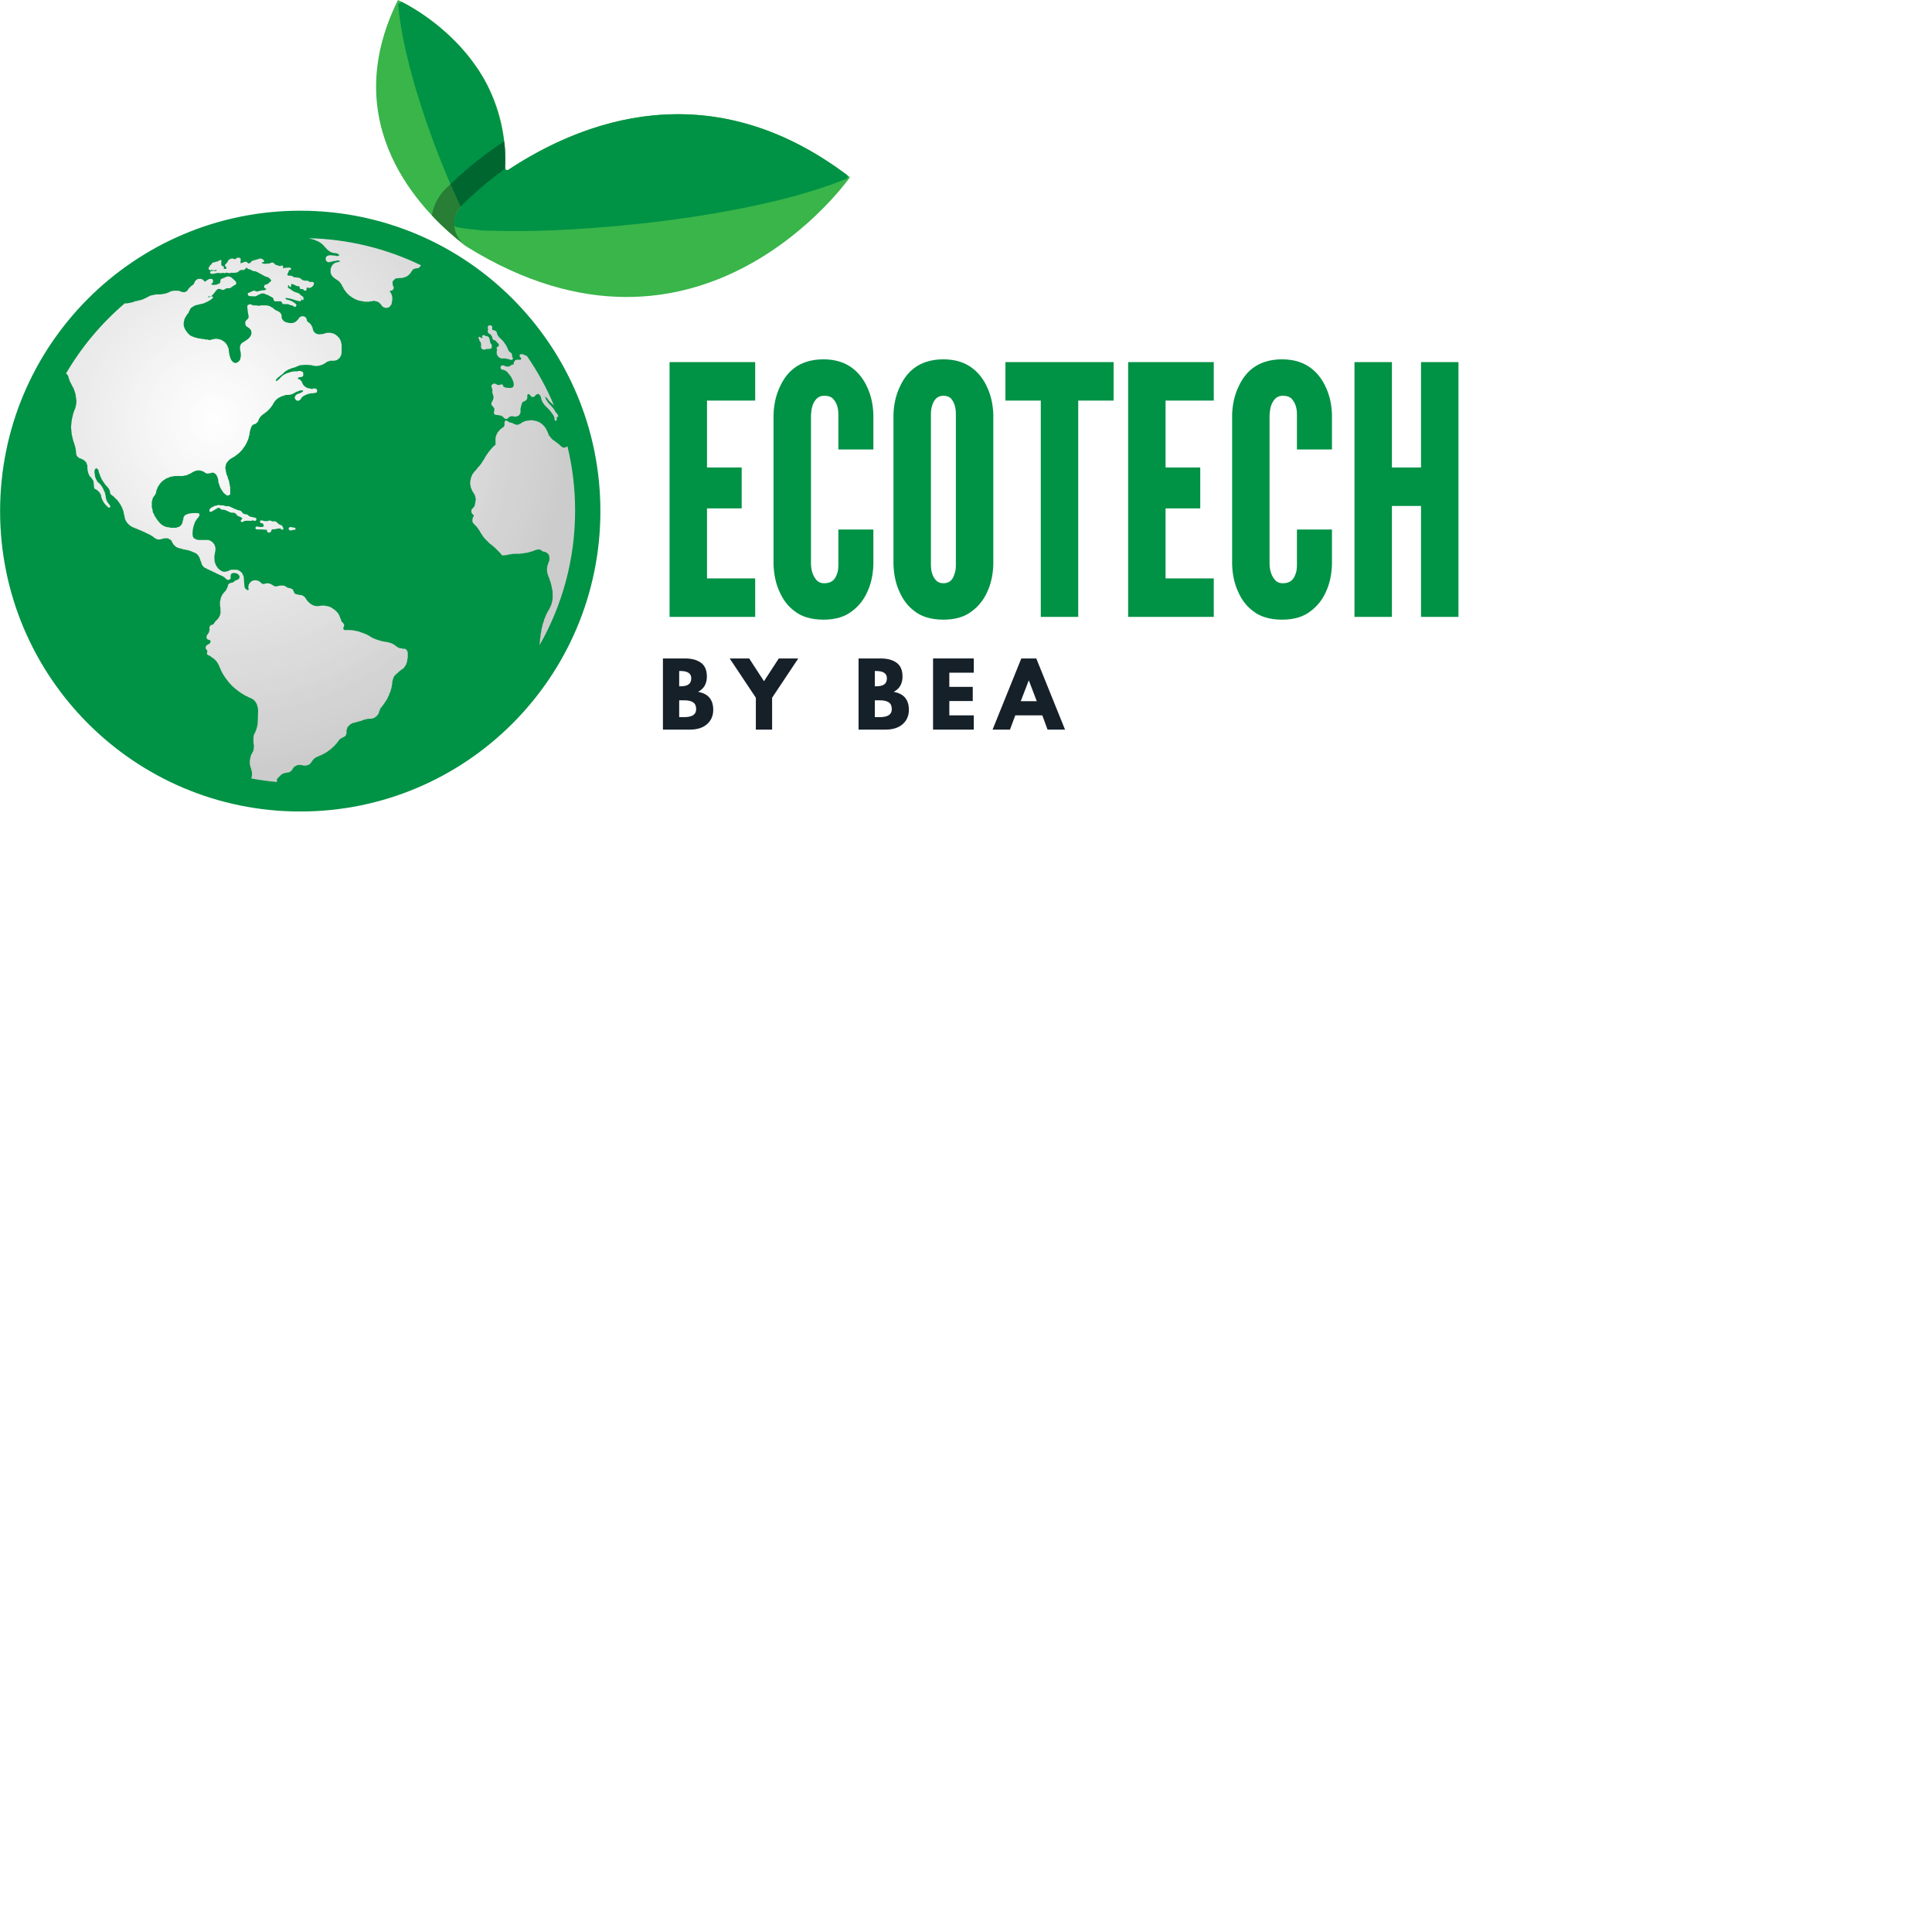 <svg xmlns="http://www.w3.org/2000/svg" xmlns:xlink="http://www.w3.org/1999/xlink" width="500" zoomAndPan="magnify" viewBox="0 0 375 375" height="500" preserveAspectRatio="xMidYMid meet" version="1.0"><defs><g/><clipPath id="0b523049d5"><path d="M 0 0 L 165 0 L 165 157.5 L 0 157.5 Z M 0 0 " clip-rule="nonzero"/></clipPath><clipPath id="9109e1d5da"><path d="M 12.812 46.234 L 111.629 46.234 L 111.629 151.793 L 12.812 151.793 Z M 12.812 46.234 " clip-rule="nonzero"/></clipPath><clipPath id="beef2113ae"><path d="M 56.484 102.277 C 56.078 102.312 55.93 102.488 56.09 102.836 L 56.172 102.91 C 56.387 103.012 56.492 102.949 56.785 102.895 L 57.129 102.836 C 57.434 102.75 57.277 102.973 57.363 102.672 L 57.363 102.594 L 57.281 102.434 C 57.211 102.434 57.117 102.438 57.051 102.426 C 56.891 102.402 56.969 102.406 56.887 102.355 L 56.566 102.352 Z M 49.758 100.699 C 49.676 100.414 49.418 100.5 48.648 100.297 C 47.969 100.117 48.363 99.844 47.613 99.82 L 47.43 99.746 L 47.297 99.742 L 47.219 99.668 C 46.914 99.469 47.016 99.344 46.758 99.18 C 46.59 99.078 46.164 99.008 45.953 98.953 L 45.875 98.879 C 45.629 98.82 45.641 98.777 45.398 98.715 L 45.312 98.641 C 44.965 98.559 44.711 98.316 44.43 98.266 C 44.223 98.227 44.027 98.266 43.824 98.238 C 43.508 98.195 43.613 98.117 43.258 98.086 C 43.016 98.066 42.992 98.098 42.777 98.09 L 42.445 98.008 L 42.316 98.008 L 42.227 98.082 C 42.031 98.137 42.035 98.121 41.828 98.164 C 41.465 98.238 41.719 98.156 41.43 98.316 C 41.184 98.453 40.961 98.516 40.793 98.719 L 40.723 98.797 C 40.547 99.172 40.625 99.602 41.273 99.191 L 41.32 99.16 L 42.074 98.719 L 42.148 98.641 C 42.695 98.523 42.43 98.484 42.809 98.773 C 43.352 99.188 42.969 98.609 44.352 99.289 C 44.648 99.438 44.656 99.504 45.16 99.516 C 45.23 99.516 45.324 99.512 45.391 99.523 C 45.543 99.543 45.48 99.547 45.555 99.59 C 46.117 99.887 45.836 99.988 46.23 100.18 C 46.398 100.262 46.488 100.242 46.691 100.352 C 46.902 100.465 46.883 100.5 47.059 100.617 C 46.93 100.812 46.32 101.309 47.117 101.328 L 47.219 101.254 C 47.516 100.984 48.246 101.094 48.859 101.094 C 48.934 101.051 48.738 101.012 49.113 101.02 C 49.441 101.027 49.184 100.988 49.285 101.094 L 49.598 101.094 L 49.676 101.02 L 49.758 100.855 Z M 53.895 101.547 C 53.691 101.355 53.758 101.324 53.477 101.25 L 53.336 101.172 L 53.086 101.172 C 53.07 101.188 52.906 101.438 52.906 101.172 C 52.305 101.117 52.73 100.902 51.922 101.121 C 51.453 101.25 51.191 101.055 50.785 101.008 L 50.703 101.008 C 50.555 101.051 50.578 101.031 50.465 101.094 C 50.484 101.957 50.941 101.227 51.102 101.793 L 51.172 101.883 L 51.18 102.039 L 51.18 102.16 C 50.93 102.387 50.23 102.277 49.914 102.195 L 49.754 102.195 C 49.621 102.297 49.465 102.484 49.66 102.676 C 49.789 102.805 50.156 102.758 50.387 102.754 L 51.809 102.832 L 51.809 103.066 C 51.879 103.324 52.094 103.465 52.395 103.344 C 52.68 103.227 52.645 103.004 52.766 102.754 C 53.898 102.754 53.305 102.594 54.195 102.594 L 54.27 102.52 C 54.336 102.551 54.332 102.543 54.422 102.602 C 54.469 102.633 54.602 102.734 54.613 102.742 C 54.863 102.887 54.82 102.902 54.988 102.672 L 54.988 102.438 C 54.867 102.266 54.844 102.23 54.746 102.035 L 54.664 101.961 C 54.508 101.883 54.582 101.906 54.348 101.875 L 54.277 101.805 C 54.031 101.68 54.098 101.742 53.895 101.547 Z M 103.379 81.566 L 102.746 81.566 C 102.668 81.617 102.727 81.598 102.586 81.637 C 102.559 81.645 102.484 81.641 102.434 81.645 C 102.121 81.652 101.746 81.785 101.508 81.906 C 101.18 82.07 101.059 82.27 100.699 82.355 L 100.613 82.438 C 100.355 82.434 100.254 82.457 100.023 82.387 C 99.695 82.289 99.887 82.281 99.582 82.195 L 99.504 82.117 C 99.152 82.035 99.008 82.031 98.711 81.887 L 98.633 81.801 L 98.547 81.723 C 98.203 81.555 98.012 81.602 97.922 81.961 L 97.922 82.199 L 97.918 82.594 L 97.84 82.672 C 97.773 82.914 97.773 82.852 97.59 82.977 C 97.422 83.094 97.43 83.059 97.266 83.207 C 97.059 83.391 96.875 83.559 96.727 83.777 L 96.652 83.855 C 96.445 84.164 96.172 84.691 96.18 85.203 L 96.18 85.992 L 96.176 86.387 C 95.918 86.457 95.902 86.535 95.719 86.723 C 95.551 86.895 95.434 86.988 95.305 87.18 L 95.227 87.258 L 94.984 87.574 L 94.91 87.648 C 94.793 87.828 94.641 88.016 94.512 88.207 L 94.434 88.309 C 94.246 88.602 94.105 88.867 93.914 89.188 C 93.703 89.539 93.523 89.793 93.328 90.102 L 93.246 90.184 C 93.027 90.508 92.648 90.84 92.457 91.129 C 92.457 91.254 92.488 91.23 92.375 91.23 C 92.27 91.359 92.195 91.414 92.082 91.547 C 91.973 91.672 91.902 91.797 91.816 91.922 L 91.738 92 C 91.652 92.16 91.629 92.188 91.582 92.395 L 91.5 92.477 C 91.426 92.805 91.293 93.227 91.266 93.59 C 91.227 94.09 91.387 94.352 91.422 94.77 L 91.5 94.844 C 91.582 95.184 91.805 95.543 91.977 95.789 L 92.059 95.875 L 92.059 95.949 L 92.137 96.031 C 92.207 96.336 92.289 96.387 92.293 96.758 C 92.371 96.867 92.461 96.996 92.293 97.129 C 92.293 97.57 92.168 97.785 92.137 98.168 L 92.059 98.246 L 92.059 98.324 L 91.977 98.41 C 91.773 98.703 91.535 98.727 91.5 99.113 L 91.5 99.352 C 91.535 99.746 91.773 99.762 91.977 100.066 C 91.898 100.355 91.898 100.168 91.816 100.461 L 91.738 100.543 C 91.676 101.277 91.605 101.328 92.113 101.824 C 92.445 102.145 92.711 102.426 92.93 102.832 L 93.012 102.91 C 93.184 103.258 93.293 103.418 93.516 103.75 C 93.625 103.914 93.695 104.035 93.797 104.176 C 93.922 104.344 94.004 104.402 94.117 104.566 L 94.203 104.648 L 94.273 104.723 L 94.355 104.809 L 94.43 104.887 L 94.516 104.961 L 94.598 105.039 L 94.672 105.129 L 94.746 105.203 L 94.836 105.277 L 94.91 105.363 L 94.988 105.441 C 95.234 105.605 95.535 105.883 95.781 106.07 C 96.07 106.293 96.285 106.535 96.551 106.805 C 96.688 106.941 96.777 107.02 96.91 107.156 C 97.676 107.953 97.129 107.84 98.391 107.734 L 98.551 107.656 C 98.969 107.656 99.289 107.527 99.664 107.5 C 100.07 107.469 100.59 107.496 101.008 107.496 C 101.082 107.449 101.035 107.461 101.172 107.426 C 101.195 107.418 101.281 107.422 101.324 107.422 L 101.625 107.418 C 101.75 107.34 101.523 107.418 101.801 107.34 C 101.828 107.336 101.914 107.336 101.961 107.336 C 102.336 107.332 102.477 107.211 102.809 107.18 C 102.809 107.066 102.785 107.098 102.91 107.098 C 103.195 107.078 103.285 107.004 103.539 106.941 L 103.621 106.863 C 104.207 106.73 104.469 106.508 105.047 106.785 L 105.207 106.941 C 105.418 107.055 105.438 107.094 105.762 107.098 C 105.883 107.098 105.859 107.066 105.859 107.18 C 106.172 107.262 106.355 107.426 106.508 107.699 C 106.695 108.039 106.633 108.363 106.633 108.84 L 106.555 108.926 C 106.484 109.211 106.422 109.141 106.398 109.473 L 106.316 109.555 L 106.312 109.707 L 106.234 109.797 C 106.234 110.188 106.168 110.223 106.16 110.504 C 106.152 110.82 106.234 110.879 106.234 111.293 L 106.312 111.371 L 106.316 111.535 L 106.398 111.688 L 106.477 111.992 L 106.555 112.082 L 106.793 112.867 L 106.871 112.949 L 106.871 113.156 L 106.945 113.266 C 106.984 113.648 107.109 113.766 107.109 114.211 L 107.184 114.297 L 107.188 114.582 C 107.238 114.68 107.203 114.496 107.258 114.77 C 107.27 114.82 107.266 114.949 107.266 115.008 L 107.27 116.191 C 107.266 116.309 107.27 116.297 107.246 116.406 L 107.219 116.461 C 107.215 116.449 107.199 116.488 107.188 116.504 L 107.199 116.746 L 107.109 116.883 C 107.086 117.191 107.012 117.27 106.945 117.535 L 106.871 117.617 C 106.809 117.887 106.672 118.105 106.555 118.328 C 106.555 118.445 106.586 118.418 106.477 118.418 C 106.273 118.762 105.859 119.574 105.758 119.988 L 105.684 120.062 C 105.621 120.32 105.547 120.41 105.527 120.699 C 105.527 120.816 105.559 120.793 105.445 120.793 C 105.367 121.094 105.238 121.484 105.203 121.805 L 105.129 121.965 C 105.113 122.543 104.891 122.992 104.891 123.703 C 104.891 124.035 104.867 123.883 104.812 123.957 C 104.812 124.496 104.738 124.738 104.73 125.23 C 109.121 117.523 111.629 108.613 111.629 99.113 C 111.629 94.812 111.117 90.633 110.145 86.629 C 110.129 86.641 110.105 86.652 110.082 86.672 C 110.066 86.684 109.719 86.836 109.695 86.844 C 109.363 86.98 109.332 86.875 109.008 86.703 L 108.926 86.625 C 108.703 86.473 108.602 86.309 108.387 86.137 C 108.172 85.965 107.961 85.824 107.742 85.672 L 107.664 85.598 C 107.191 85.352 106.934 84.992 106.633 84.578 C 106.516 84.578 106.547 84.605 106.547 84.488 C 106.41 84.203 106.301 83.832 106.156 83.543 L 106.078 83.461 C 105.969 83.047 105.492 82.562 105.188 82.297 C 104.848 82.012 104.242 81.703 103.703 81.637 C 103.594 81.637 103.586 81.637 103.484 81.617 C 103.469 81.617 103.438 81.617 103.43 81.594 C 103.418 81.574 103.395 81.574 103.379 81.566 Z M 99.742 70.734 C 99.332 70.742 99.316 70.82 99.055 70.996 C 98.742 71.207 98.621 71.125 98.156 71.133 L 98.074 71.051 C 97.789 70.984 97.535 70.766 97.266 71.035 C 97 71.301 97.223 71.551 97.363 71.762 L 97.758 71.766 L 97.836 71.84 C 98.172 71.918 98.438 72.164 98.621 72.402 C 98.816 72.656 99.035 72.902 99.203 73.168 C 99.457 73.57 100.035 74.75 99.512 75.16 L 99.422 75.238 C 98.75 75.398 98.734 75.227 98.156 75.25 L 98.012 75.16 C 97.777 75.109 97.891 75.184 97.758 75.02 C 97.648 75.02 97.68 75.047 97.68 74.922 C 97.594 74.594 97.547 74.609 97.145 74.609 C 97.145 74.723 97.172 74.688 97.047 74.688 C 96.824 74.793 96.82 74.746 96.574 74.688 C 96.438 74.688 96.465 74.727 96.465 74.609 L 96.336 74.609 L 96.254 74.527 C 95.805 74.312 95.66 74.582 95.383 74.766 C 95.383 75.406 95.535 75.262 95.578 75.652 C 95.621 76.051 95.441 75.973 95.668 76.539 C 96.031 77.449 95.492 77.852 95.383 78.246 L 95.383 78.559 L 95.777 79.039 L 95.855 79.113 L 95.859 79.18 C 95.973 79.18 95.941 79.152 95.941 79.273 L 95.941 79.746 C 95.941 79.891 95.984 79.867 95.859 79.867 C 95.859 80.301 95.902 80.465 96.262 80.531 C 96.418 80.559 96.586 80.551 96.766 80.582 C 97 80.621 97.098 80.652 97.285 80.691 C 97.422 80.691 97.398 80.652 97.398 80.773 C 97.773 80.898 97.875 81.426 98.359 81.301 C 98.781 81.191 98.648 80.805 99.504 80.766 L 99.645 80.855 L 100.297 80.855 L 100.375 80.773 C 100.781 80.68 100.762 80.613 100.93 80.301 L 101.008 80.219 C 101.043 79.785 101.039 79.902 101.023 79.504 C 101.016 79.211 101.141 79.035 101.164 78.719 L 101.246 78.559 C 101.266 77.742 102.051 78.07 102.305 77.402 C 102.453 77.012 102.188 76.609 102.531 76.516 C 102.832 76.434 102.883 76.801 103.148 76.98 L 103.242 77.059 C 104.16 77.059 103.637 76.652 104.355 76.504 C 104.387 76.453 104.504 76.266 104.504 76.504 C 104.961 76.637 105.02 77.227 105.129 77.691 L 105.207 77.77 C 105.254 77.977 105.277 78.004 105.367 78.164 L 105.445 78.246 C 105.664 78.66 106.004 78.922 106.336 79.25 C 106.715 79.629 106.895 79.867 107.188 80.297 L 107.27 80.379 C 107.328 80.492 107.355 80.562 107.426 80.672 C 107.539 80.672 107.504 80.648 107.504 80.773 C 107.547 80.953 107.574 81.004 107.621 81.211 C 107.707 81.605 107.547 81.57 107.82 81.648 L 107.898 81.648 C 108.16 81.594 108.008 81.746 108.062 81.488 C 108.062 81.137 108.02 81.129 108.137 80.918 C 108.297 80.895 108.277 80.898 108.391 80.871 C 108.328 80.699 108.266 80.527 108.199 80.359 L 107.98 80.145 L 107.82 79.984 C 107.75 79.707 107.496 79.418 107.348 79.188 L 107.266 79.117 L 107.191 79.035 C 106.844 78.527 106.508 78.441 106.156 77.77 L 106.078 77.691 C 105.992 77.531 105.941 77.48 105.918 77.254 C 105.801 77.254 105.84 77.277 105.84 77.137 L 105.84 77.059 C 105.922 76.93 105.84 76.93 105.926 77.059 C 106.168 77.227 106.383 77.555 106.586 77.816 C 106.789 78.074 107.164 78.352 107.535 78.691 C 106.102 75.277 104.32 72.043 102.234 69.039 C 102.188 69.102 102.109 69.184 102.109 68.992 C 101.715 68.961 102.008 68.934 101.641 68.836 L 101.562 68.758 L 100.93 68.758 C 100.805 69.289 100.777 69.086 101.086 69.441 L 101.16 69.547 L 101.16 69.707 L 101.086 69.797 C 100.777 69.918 100.445 69.699 100.09 69.895 C 99.816 70.051 99.613 70.461 99.742 70.734 Z M 95.465 67.492 C 95.465 66.43 95.336 67.02 95.172 66.52 C 94.996 66 95.184 65.227 94.195 65.199 L 94.113 65.125 L 94.039 65.043 C 93.461 65.055 93.5 65.27 93.719 65.598 C 93.055 65.598 93.465 65.48 93.008 65.359 C 92.887 65.539 92.91 65.441 92.848 65.668 L 92.926 65.758 L 93.008 65.832 C 93.047 66.328 93.191 66.152 93.328 66.539 C 93.469 66.934 93.312 67.105 93.359 67.387 C 93.406 67.664 93.656 67.848 93.895 67.871 C 94.273 67.906 94 67.719 94.828 67.73 L 94.988 67.73 C 95.355 67.695 95.207 67.664 95.465 67.492 Z M 96.414 67.414 L 96.414 67.758 C 96.496 67.852 96.457 67.621 96.477 67.898 C 96.5 68.219 96.516 67.957 96.414 68.066 L 96.414 68.75 L 96.488 68.836 C 96.559 69.066 96.531 68.973 96.652 69.16 L 96.723 69.238 L 96.809 69.309 L 96.891 69.391 C 97.277 69.598 97.371 69.605 97.781 69.57 C 98.27 69.527 98.258 69.695 98.789 69.711 L 98.883 69.785 L 98.949 69.789 L 99.027 69.863 C 99.48 69.863 99.66 69.734 99.504 69.387 L 99.43 69.312 C 99.402 68.266 99.059 68.586 98.742 68.094 C 98.633 67.93 98.551 67.648 98.445 67.438 C 98.309 67.16 98.227 67.008 98.078 66.777 L 98 66.703 C 97.496 65.809 96.723 65.543 96.508 64.867 C 96.383 64.465 96.438 64.297 96.02 64.164 L 95.945 64.094 C 95.086 64.074 95.879 63.582 95.383 63.219 L 95.285 63.145 C 94.996 63.145 94.965 63.176 94.75 63.223 C 94.695 63.457 94.672 63.469 94.672 63.781 L 94.746 63.855 L 94.754 64.016 L 94.672 64.152 L 94.672 64.465 L 94.746 64.566 C 95.02 64.957 95.02 64.656 95.305 65.027 L 95.375 65.121 C 95.715 65.582 95.41 65.723 95.797 65.973 C 96.066 66.145 96.059 65.988 96.281 66.203 C 96.402 66.324 96.336 66.379 96.574 66.551 L 96.645 66.625 C 96.891 66.754 96.809 66.805 96.809 67.176 C 96.652 67.281 96.59 67.32 96.414 67.414 Z M 64.492 53.578 C 64.727 53.938 65.227 54.203 65.598 54.445 L 65.68 54.527 C 65.988 54.738 66.02 54.863 66.23 55.145 L 66.309 55.238 C 66.391 55.531 66.391 55.34 66.469 55.633 L 66.551 55.715 L 66.547 55.766 C 66.664 55.766 66.629 55.738 66.629 55.871 L 66.785 56.188 L 66.863 56.266 C 67.215 56.789 67.613 57.238 68.148 57.598 C 68.57 57.883 69.398 58.387 70.035 58.398 L 70.203 58.48 L 70.508 58.465 L 70.645 58.559 L 71.699 58.559 L 71.855 58.484 L 72.191 58.48 C 72.324 58.371 72.77 58.344 72.879 58.48 L 73.125 58.48 L 73.203 58.559 C 73.547 58.641 73.633 58.773 73.859 59.012 C 74.059 59.223 74.152 59.441 74.387 59.59 C 74.805 59.852 75.523 59.895 75.895 59.191 L 75.977 59.113 C 76.219 58.07 76.266 57.445 75.738 56.66 L 75.656 56.582 L 75.664 56.504 L 75.738 56.43 C 76.094 56.414 76.137 56.395 76.297 56.188 L 76.371 56.098 C 76.457 55.746 76.461 55.922 76.371 55.574 C 76.258 55.574 76.293 55.598 76.293 55.477 C 76.168 55.215 76.215 54.977 76.211 54.605 L 76.293 54.52 L 76.609 54.211 L 76.688 54.133 L 76.734 54.133 C 76.734 54.012 76.707 54.051 76.848 54.051 C 77.152 54.027 77.227 53.98 77.641 53.973 C 78.051 53.969 78.086 53.902 78.414 53.895 C 78.414 53.781 78.391 53.816 78.512 53.816 C 79.219 53.652 79.707 53.047 80.016 52.473 L 80.094 52.395 C 80.242 52.262 80.281 52.184 80.535 52.156 C 80.602 52.121 80.543 52.129 80.727 52.086 C 80.754 52.078 80.844 52.082 80.887 52.082 C 81.453 52.059 81.523 51.699 81.727 51.496 C 75.109 48.293 67.723 46.422 59.922 46.234 L 60.117 46.305 L 60.289 46.305 L 60.371 46.383 C 60.656 46.41 60.746 46.48 61.004 46.543 C 61.141 46.543 61.117 46.504 61.117 46.621 L 61.242 46.621 L 61.32 46.699 C 61.668 46.781 62.098 47.047 62.363 47.242 C 63.203 47.863 63.668 49.18 65.281 49.141 L 65.414 49.23 C 65.59 49.258 65.562 49.242 65.676 49.312 L 65.766 49.387 L 65.848 49.621 L 65.664 49.625 C 65.5 49.738 65.391 49.77 65.219 49.625 C 64.598 49.625 64.016 49.406 63.48 49.703 L 63.379 49.781 C 63.27 49.949 63.184 50 63.219 50.324 C 63.242 50.527 63.332 50.691 63.484 50.789 C 63.898 51.059 64.18 50.742 64.656 50.734 L 64.805 50.645 L 65.16 50.652 C 65.281 50.539 65.309 50.566 65.516 50.566 C 65.742 50.562 65.816 50.535 65.91 50.652 L 65.992 50.734 L 65.914 50.809 L 65.727 50.812 L 65.52 50.902 C 64.996 50.914 64.438 51.387 64.328 51.84 L 64.25 51.918 L 64.25 51.996 C 64.25 52.129 64.289 52.102 64.172 52.102 L 64.172 53.027 L 64.25 53.105 C 64.301 53.309 64.32 53.336 64.41 53.492 Z M 58.41 57.93 C 58.293 57.898 58.215 57.941 58.309 57.848 C 58.406 57.754 58.602 57.984 58.41 57.93 Z M 52.676 54.449 L 52.371 54.766 L 52.289 54.84 C 52.07 54.992 52.09 55.082 51.836 55.16 L 51.656 55.234 C 51.289 55.273 51.266 55.414 51.258 55.793 C 51.387 55.926 51.43 55.977 51.656 56.031 C 51.598 56.277 51.664 56.148 51.473 56.266 L 51.258 56.352 L 50.844 56.344 L 50.703 56.426 C 50.207 56.426 50.355 56.5 49.988 56.582 L 49.914 56.582 C 49.551 56.555 49.633 56.449 49.352 56.434 C 49.074 56.418 49.078 56.52 48.801 56.582 L 48.723 56.656 C 48.426 56.734 48.391 56.832 48.09 56.898 C 48.09 57.648 48.453 57.426 49.145 57.512 C 49.82 57.602 49.965 57.25 50.391 57.137 L 50.465 57.062 L 50.605 57.059 L 50.703 56.984 C 51.141 56.93 50.875 56.961 51.34 56.984 L 51.414 57.059 C 52.047 57.352 51.496 56.98 52.77 57.688 C 53.254 57.953 52.93 58.023 53.238 58.41 L 53.328 58.48 L 54.508 58.484 L 54.582 58.559 L 54.664 58.633 L 54.734 58.719 C 54.824 58.988 54.789 58.961 55.062 59.035 L 55.457 59.035 L 55.934 59.031 L 56.074 59.113 C 56.473 59.207 56.16 59.262 56.727 59.273 L 56.816 59.352 L 56.965 59.434 L 57.047 59.508 C 57.223 59.594 57.387 59.629 57.488 59.391 C 57.621 59.082 57.414 58.988 57.273 58.883 C 56.926 58.621 56.738 58.449 56.25 58.316 L 56.164 58.246 C 55.938 58.238 55.867 58.23 55.703 58.156 C 55.5 58.074 55.438 58.012 55.379 57.848 L 55.773 57.855 L 56.066 57.926 L 56.328 57.93 L 56.406 58.004 C 56.742 58.035 56.785 58.133 57.121 58.168 L 57.195 58.246 C 57.367 58.281 57.52 58.305 57.719 58.359 C 57.988 58.426 58 58.473 58.309 58.48 C 58.48 58.227 58.441 58.426 58.469 58.086 C 58.723 58.254 58.523 58.215 58.863 58.246 C 58.988 57.707 58.898 57.598 58.469 57.375 L 58.383 57.297 L 58.312 57.211 L 58.234 57.137 C 58.023 57 58.074 56.957 57.801 56.852 C 57.594 56.777 57.461 56.773 57.254 56.688 C 56.824 56.508 56.656 56.336 56.328 56.102 L 56.254 56.031 C 55.992 55.961 56.094 56 55.934 55.824 L 55.859 55.715 C 55.922 55.414 55.895 55.449 56.09 55.34 L 56.164 55.633 C 56.258 55.734 56.035 55.719 56.328 55.699 C 56.5 55.688 56.398 55.703 56.492 55.633 C 56.492 55.562 56.484 55.469 56.496 55.398 C 56.547 55.059 56.492 55.355 56.566 55.207 L 56.566 55.082 C 56.809 55.137 56.801 55.18 57.043 55.246 L 57.188 55.32 C 57.551 55.492 57.531 55.547 58.07 55.559 L 58.145 55.633 L 58.148 55.715 L 58.148 55.793 C 58.258 56.176 58.336 56.098 58.785 56.117 L 58.867 56.188 C 59.039 56.375 59.059 56.418 59.418 56.426 C 59.539 56.172 59.445 56.094 59.562 55.871 C 59.566 55.871 59.742 55.605 59.742 55.871 L 59.895 55.879 L 60.133 55.879 C 60.762 55.805 61.352 54.707 60.555 54.727 C 59.754 54.746 60.199 54.617 59.688 54.496 C 59.105 54.352 59.887 54.668 58.707 54.363 L 58.629 54.285 L 58.547 54.215 C 58.43 54.215 58.457 54.246 58.457 54.133 L 58.309 54.047 L 58.234 53.973 C 57.941 53.91 57.387 53.82 57.043 53.805 L 56.957 53.738 C 56.402 53.43 56.805 53.578 56.086 53.5 C 55.527 53.441 55.844 53.23 55.938 52.867 L 56.012 52.789 C 56.051 52.309 56.227 52.477 56.492 52.312 L 56.492 52.156 L 56.488 52.074 L 56.387 51.996 L 56.25 51.992 L 56.176 51.918 L 55.199 51.996 L 55.062 52.074 L 54.891 52.031 C 55.062 51.723 54.945 51.473 54.555 51.566 C 54.109 51.668 54.914 51.789 53.758 51.48 C 53.184 51.328 53.414 51.211 53.094 51.031 C 52.727 50.832 52.582 51.098 52.215 51.129 C 52.203 51.145 52.031 51.395 52.031 51.129 L 51.844 51.129 C 51.824 51.141 51.805 51.156 51.793 51.164 L 51.73 51.188 C 51.676 51.211 51.645 51.203 51.574 51.203 L 51.258 51.203 L 51.098 51.129 L 50.863 51.129 L 50.863 50.891 C 51.117 50.887 51.32 50.902 51.25 50.602 C 51.199 50.387 50.992 50.371 50.785 50.254 L 50.711 50.18 C 50.379 50.18 50.402 50.199 50.16 50.258 L 50.07 50.336 C 49.586 50.352 49.762 50.484 49.285 50.496 L 49.199 50.57 C 48.594 50.633 48.844 51.125 48.168 51.121 L 48.098 51.047 C 47.695 50.539 47.328 50.961 46.871 51.047 C 46.832 51.117 46.727 51.273 46.727 51.047 C 46.539 50.668 47.016 50.188 46.426 50.016 L 46.109 50.016 C 45.832 50.098 45.934 50.082 45.754 50.258 C 45.691 50.293 45.707 50.297 45.586 50.309 C 45.484 50.312 45.496 50.355 45.496 50.258 L 45.316 50.258 L 45.238 50.18 C 44.926 50.18 44.918 50.203 44.684 50.258 L 44.605 50.336 C 44.152 50.586 44.375 50.473 44.129 50.887 C 43.984 51.125 43.812 51.207 43.652 51.445 C 43.711 51.652 43.648 51.508 43.734 51.684 L 43.809 51.766 L 43.887 51.84 C 43.98 51.957 43.969 51.66 43.969 52.078 C 43.922 52.102 43.711 52.281 43.496 52.164 C 43.48 52.152 43.227 51.98 43.496 51.98 C 43.465 51.84 43.473 51.859 43.414 51.758 L 43.32 51.684 C 42.422 51.598 43.566 49.98 42.441 50.621 C 42.383 50.656 42.371 50.77 41.828 50.812 L 41.754 50.887 C 41.348 50.988 41.219 50.867 41.113 51.207 L 41.039 51.289 C 40.801 51.609 40.844 51.273 40.715 51.684 L 40.645 51.754 C 40.504 51.977 40.426 52.023 40.562 52.312 L 40.637 52.395 C 40.75 52.453 40.727 52.445 40.887 52.473 L 40.961 52.398 L 41.277 52.398 L 41.383 52.473 L 41.758 52.473 L 41.832 52.398 L 42.07 52.391 L 42.004 52.551 L 41.832 52.621 L 41.754 52.625 L 41.457 52.551 C 40.398 52.551 40.785 53.199 41.176 53.168 L 42.465 52.949 L 42.566 53.023 L 43.07 53.023 L 43.18 52.949 L 43.336 52.949 L 43.438 53.023 L 43.688 53.023 L 43.812 52.934 L 44.285 52.949 L 44.371 53.023 L 44.688 53.023 L 44.762 52.953 C 45.164 52.941 45.688 52.973 45.969 52.883 C 46.449 52.73 46.324 52.52 46.805 52.395 L 47.367 52.395 L 47.457 52.316 L 47.918 51.902 C 48.023 52.262 48.23 52.203 48.566 52.312 C 48.969 52.445 48.879 52.613 49.359 52.633 C 49.645 52.641 49.512 52.609 49.66 52.711 C 49.906 52.727 50.184 52.988 50.785 53.262 C 50.969 53.348 51.027 53.406 51.18 53.496 C 51.934 53.934 51.945 53.539 52.605 54.348 Z M 48.406 84.512 C 48.422 83.82 48.645 83.141 48.879 82.672 L 48.961 82.598 L 49.121 82.434 C 49.281 82.359 49.402 82.32 49.598 82.277 L 49.676 82.199 C 50.215 81.824 50.047 81.672 50.371 81.152 C 50.633 80.73 50.867 80.559 51.262 80.301 L 51.34 80.223 C 51.902 79.836 52.383 79.363 52.766 78.797 L 52.844 78.715 C 53.137 78.184 53.375 77.707 53.875 77.375 L 53.953 77.297 C 54.234 77.148 54.691 76.852 55.059 76.82 L 55.141 76.742 L 55.32 76.742 L 55.457 76.652 C 56.059 76.684 56.496 76.613 56.883 76.426 L 56.965 76.348 C 57.32 76.254 57.453 75.988 57.91 75.953 L 57.992 75.871 L 58.066 75.871 L 58.152 75.793 C 58.629 75.754 58.387 75.754 58.863 75.793 C 58.781 76.102 58.559 76.188 58.25 76.266 C 58.25 76.379 58.273 76.344 58.152 76.344 C 57.668 76.461 57.215 76.699 57.199 77.293 L 57.281 77.375 C 57.406 77.859 58.023 77.914 58.312 77.539 C 58.43 77.387 58.496 77.223 58.645 77.074 C 58.84 76.875 58.945 76.867 59.184 76.742 L 59.262 76.668 C 59.547 76.594 59.488 76.531 59.809 76.504 C 59.809 76.395 59.781 76.422 59.895 76.422 L 60.117 76.426 L 60.289 76.348 C 60.848 76.348 61.043 76.293 61.477 76.191 C 61.531 75.957 61.559 75.949 61.559 75.637 L 61.32 75.477 L 61.242 75.398 L 60.867 75.398 C 60.668 75.508 60.547 75.508 60.305 75.457 L 60.184 75.398 C 59.602 75.398 59.062 75.02 58.828 74.645 C 58.668 74.387 58.656 74.191 58.484 73.961 C 58.273 73.68 58.129 73.656 57.832 73.5 L 57.758 73.422 L 58.004 73.266 C 58.082 73.215 58.012 73.227 58.16 73.195 C 58.219 73.18 58.324 73.188 58.391 73.188 C 58.754 73.152 58.605 73.121 58.863 72.949 C 58.863 72.809 58.879 72.531 58.852 72.41 C 58.789 72.141 58.766 72.195 58.547 72.078 C 58.203 72.074 58.391 72.07 58.312 72 L 57.941 72 C 57.887 72.027 57.883 72.051 57.754 72.074 C 57.727 72.078 57.633 72.082 57.602 72.082 C 57.52 72.09 57.371 72.078 57.281 72.078 C 56.754 72.078 56.668 72.199 56.262 72.234 L 56.172 72.316 C 55.715 72.355 55.004 72.758 54.727 73.008 C 54.363 73.328 54.062 73.859 53.559 73.977 L 53.559 73.738 L 53.637 73.652 C 53.832 73.379 54.07 73.16 54.363 72.965 C 54.551 72.836 55.031 72.465 55.141 72.316 L 55.215 72.23 L 55.301 72.16 C 55.699 71.887 56.02 71.652 56.57 71.523 L 56.645 71.445 C 56.977 71.418 57.203 71.285 57.508 71.207 L 57.598 71.129 C 57.754 71.055 57.91 70.992 58.129 70.973 C 58.129 70.855 58.102 70.891 58.23 70.891 C 58.594 70.883 58.922 70.812 59.418 70.812 C 59.945 70.812 60.188 70.887 60.605 70.895 L 60.684 70.973 C 61.062 70.973 61.031 71.039 61.324 71.047 C 61.66 71.055 61.645 70.973 62.047 70.973 L 62.191 70.891 C 62.559 70.863 62.973 70.582 63.223 70.418 L 63.301 70.34 C 63.523 70.219 63.656 70.109 63.977 70.102 C 63.977 69.98 63.953 70.02 64.094 70.02 C 64.887 70.02 65.199 70.051 65.664 69.707 C 65.664 69.59 65.637 69.617 65.75 69.617 L 65.836 69.551 L 65.914 69.465 C 66.25 68.977 66.316 68.789 66.312 67.969 C 66.309 67.66 66.324 67.32 66.312 67.016 C 66.293 66.633 66.18 66.496 66.152 66.152 L 66.07 66.07 L 66.074 66.008 L 65.996 65.91 L 65.836 65.598 L 65.758 65.516 L 65.668 65.438 L 65.438 65.203 L 65.352 65.121 C 65.176 64.996 65.047 64.867 64.805 64.805 L 64.723 64.727 C 63.965 64.547 63.695 64.527 62.922 64.727 C 62.922 64.836 62.945 64.805 62.824 64.805 C 62.215 64.855 61.73 65.031 61.223 64.66 C 60.75 64.316 60.77 64.004 60.605 63.402 C 60.492 63.402 60.531 63.43 60.531 63.305 C 60.434 63.129 60.395 63.066 60.289 62.91 L 60.199 62.836 L 60.125 62.758 L 60.051 62.672 L 59.816 62.516 L 59.734 62.434 C 59.445 62.223 59.656 62.395 59.539 61.996 C 59.461 61.738 59.426 61.684 59.262 61.566 L 59.18 61.484 C 58.723 61.262 58.25 61.414 58.023 61.754 C 57.5 62.543 56.91 62.898 55.82 62.625 C 55.266 62.484 55.074 62.387 54.824 61.977 C 54.711 61.977 54.746 62.004 54.746 61.879 L 54.746 61.789 C 54.637 61.652 54.699 61.836 54.664 61.566 C 54.656 61.504 54.664 61.32 54.664 61.246 C 54.496 60.523 53.973 60.441 53.398 60.141 L 53.316 60.062 C 53.062 59.891 52.957 59.68 52.605 59.59 L 52.523 59.508 C 52.273 59.387 51.953 59.27 51.574 59.273 L 50.863 59.273 C 50.477 59.27 50.527 59.336 50.223 59.348 C 49.863 59.355 49.973 59.277 49.598 59.273 C 49.383 59.273 49.078 59.324 48.98 59.191 C 48.641 59.121 48.691 58.992 48.379 59.078 C 48.363 59.082 48.125 59.219 48.121 59.219 C 47.957 59.398 48.043 59.102 48.012 59.508 L 48.012 59.746 C 48.035 60.02 48.07 60.094 48.094 60.457 C 48.113 60.805 48.191 60.934 48.234 61.188 C 48.363 62 47.98 61.805 47.695 62.355 L 47.613 62.434 C 47.613 63.117 47.602 63.191 48.055 63.492 C 48.367 63.699 48.664 63.875 48.773 64.285 C 49.016 65.195 48.117 65.883 47.613 66.148 L 47.535 66.23 C 46.973 66.523 46.508 66.785 46.586 67.723 C 46.617 68.105 46.734 68.324 46.75 68.758 C 46.766 69.297 46.68 69.461 46.586 69.863 L 46.508 69.941 C 46.125 70.52 45.43 70.672 45 70.02 L 44.922 69.945 C 44.715 69.562 44.652 69.352 44.539 68.902 C 44.469 68.621 44.375 67.938 44.367 67.633 L 44.281 67.492 C 44.219 67.168 43.922 66.707 43.707 66.492 C 43.617 66.402 43.352 66.215 43.254 66.152 C 43.074 66.035 42.949 65.934 42.703 65.914 L 42.621 65.832 C 42.242 65.832 42.281 65.766 41.988 65.758 C 41.648 65.746 41.676 65.832 41.273 65.832 L 41.199 65.91 L 41.016 65.91 C 40.852 66.047 40.523 66.035 40.332 65.91 L 39.93 65.914 L 39.707 65.832 C 39.141 65.832 38.938 65.672 38.426 65.672 L 38.277 65.598 C 37.918 65.566 37.188 65.262 36.922 65.121 L 36.844 65.043 C 36.578 64.867 36.008 64.133 35.863 63.805 C 35.75 63.535 35.652 63.258 35.645 62.906 C 35.641 62.41 35.777 62.281 35.812 61.879 L 35.891 61.789 L 35.891 61.723 L 35.969 61.641 C 36.027 61.535 36.066 61.434 36.133 61.328 C 36.227 61.176 36.266 61.16 36.359 61.008 C 36.359 60.895 36.328 60.922 36.445 60.922 C 36.578 60.738 36.621 60.723 36.684 60.457 C 36.684 60.336 36.652 60.363 36.762 60.363 L 36.762 60.297 L 36.84 60.223 C 36.906 59.934 36.938 59.902 37.141 59.73 C 37.285 59.613 37.461 59.477 37.637 59.43 L 37.711 59.352 L 37.777 59.352 L 37.871 59.273 C 38.262 59.238 38.258 59.113 38.711 59.113 C 38.711 58.992 38.684 59.031 38.82 59.031 C 39.219 59.027 39.422 58.879 39.77 58.797 L 39.852 58.719 C 40.277 58.613 41.152 58.074 41.355 57.77 C 41.301 57.535 41.367 57.652 41.199 57.535 L 41.039 57.535 L 40.879 57.531 L 41.039 57.453 C 41.758 56.832 41.934 56.176 42.422 56.082 C 42.832 56.004 42.984 56.379 43.457 56.238 C 43.742 56.152 43.637 56.07 43.926 55.984 C 44.129 55.922 44.383 55.949 44.602 55.949 L 44.684 55.871 L 44.75 55.871 L 44.844 55.793 C 45 55.707 44.988 55.723 45.133 55.609 C 45.34 55.449 45.18 55.477 45.473 55.398 L 45.555 55.32 C 46.02 55.207 45.887 54.703 45.605 54.477 C 45.309 54.246 45.098 53.984 44.844 53.816 L 44.75 53.738 L 44.605 53.734 C 44.477 53.734 44.5 53.77 44.5 53.656 L 44.066 53.656 L 43.969 53.734 C 43.66 53.809 43.645 53.906 43.324 53.973 L 43.18 54.062 C 42.355 54.242 43.27 54.941 42.203 55.16 L 42.07 55.25 C 41.488 55.23 41.578 55.453 40.961 55.16 C 41.191 54.848 41.312 55.086 41.359 54.605 L 41.359 54.527 C 41.309 54.039 40.887 54.082 40.551 54.191 C 40.18 54.312 40.129 54.5 39.77 54.684 L 39.613 54.523 L 39.531 54.449 L 39.457 54.371 C 39.258 54.199 39.133 54.117 38.746 54.125 C 38.398 54.133 38.23 54.211 38.043 54.383 C 37.555 54.832 37.914 55.082 37.156 55.477 L 37.078 55.551 L 36.762 55.871 L 36.688 55.957 L 36.602 56.031 C 36.469 56.281 36.379 56.441 36.129 56.582 C 35.738 56.805 35.684 56.695 35.258 56.664 C 35.137 56.664 35.164 56.695 35.164 56.582 C 34.746 56.477 34.801 56.426 34.227 56.426 L 33.988 56.426 C 33.016 56.426 32.953 56.762 32.309 56.898 L 32.168 56.984 C 31.836 56.98 31.574 57.098 31.285 57.125 C 30.965 57.16 30.52 57.137 30.184 57.137 L 30.105 57.215 L 29.812 57.215 L 29.633 57.293 C 28.895 57.355 28.535 57.855 27.887 58.004 L 27.809 58.082 C 27.445 58.172 27.27 58.312 26.836 58.32 L 26.699 58.414 C 26.344 58.398 26.289 58.488 25.992 58.559 L 25.91 58.641 L 25.699 58.641 L 25.594 58.715 C 25.223 58.73 25.059 58.844 24.719 58.875 C 24.66 58.879 24.293 58.883 24.246 58.875 L 24.227 58.871 C 19.699 62.73 15.832 67.336 12.812 72.496 C 12.922 72.547 13.039 72.656 13.156 72.852 L 13.23 72.949 C 13.289 73.168 13.344 73.363 13.395 73.582 L 13.469 73.66 C 13.508 74.027 13.621 74.031 13.711 74.336 C 13.828 74.336 13.789 74.312 13.789 74.449 L 14.184 75.227 C 14.297 75.227 14.266 75.199 14.266 75.32 C 14.344 75.66 14.543 75.93 14.582 76.328 L 14.656 76.426 C 14.68 77.059 14.898 77.477 14.809 78.312 C 14.785 78.535 14.699 78.914 14.629 79.16 C 14.523 79.531 14.375 79.629 14.34 79.984 L 14.266 80.062 C 14.234 80.406 14.129 80.434 14.113 80.773 L 14.027 80.988 L 14.039 81.168 L 13.949 81.301 C 13.949 81.695 13.887 81.719 13.867 82.117 C 13.852 82.5 13.789 82.613 13.789 82.91 L 13.949 84.512 L 14.043 84.648 L 14.027 84.828 L 14.109 85.043 C 14.129 85.383 14.234 85.414 14.266 85.758 L 14.344 85.836 C 14.371 86.172 14.543 86.359 14.582 86.762 L 14.656 86.863 C 14.66 87.129 14.699 87.23 14.727 87.434 C 14.766 87.699 14.762 87.867 14.773 87.977 C 14.824 88.434 14.945 88.605 15.293 88.84 L 15.379 88.918 C 15.973 89.059 16.82 89.527 16.879 90.172 C 16.918 90.238 16.914 90.215 16.953 90.344 C 16.957 90.367 16.957 90.453 16.957 90.5 C 16.961 91.172 17.039 91.613 17.25 92.105 C 17.395 92.449 17.434 92.41 17.645 92.656 C 17.816 92.855 17.949 93.043 18.066 93.266 L 18.145 93.344 C 18.328 95.547 18.219 94.512 19.039 95.297 C 19.289 95.539 19.332 95.57 19.492 95.875 L 19.57 95.953 C 19.633 96.637 19.891 97.184 20.27 97.711 L 20.441 97.93 L 20.527 98.008 L 20.918 98.406 L 20.996 98.484 C 21.113 98.539 21.062 98.566 21.211 98.523 C 21.547 98.418 21.309 98.551 21.395 98.324 L 21.395 98.168 C 21.25 97.957 21.059 97.746 20.918 97.531 L 20.844 97.457 L 20.84 97.379 L 20.762 97.297 C 20.68 97.133 20.621 96.984 20.602 96.754 L 20.523 96.664 L 20.523 96.262 L 20.441 96.031 C 20.418 95.746 20.344 95.656 20.285 95.398 L 20.207 95.32 L 20.207 95.262 L 20.129 95.164 C 20.016 94.707 19.516 93.969 19.176 93.742 L 19.098 93.66 L 19.016 93.586 C 18.902 93.586 18.93 93.613 18.93 93.504 C 18.801 93.285 18.574 92.98 18.543 92.66 C 18.422 92.66 18.461 92.688 18.461 92.555 C 18.457 92.262 18.363 91.969 18.336 91.656 C 18.328 91.516 18.328 91.418 18.371 91.281 C 18.457 90.988 18.414 91.051 18.609 90.973 C 18.621 90.957 18.805 90.688 18.805 90.973 C 19.074 91.059 19.168 91.324 19.176 91.668 L 19.254 91.762 L 19.254 91.914 L 19.332 92 L 19.492 92.531 C 19.605 92.531 19.57 92.504 19.57 92.633 C 19.641 92.93 19.973 93.383 20.125 93.648 C 20.238 93.648 20.207 93.625 20.207 93.742 C 20.402 94.039 20.441 94.09 20.703 94.352 C 20.836 94.488 21.09 94.801 21.188 94.977 C 21.637 95.789 20.957 95.633 22.027 96.348 L 22.105 96.43 L 22.184 96.508 L 22.66 96.98 L 22.742 97.059 L 22.828 97.137 C 22.996 97.414 23.215 97.652 23.402 97.984 C 23.559 98.266 23.785 98.668 23.848 98.984 L 23.945 99.113 C 23.941 99.457 24.078 99.613 24.086 99.98 L 24.168 100.066 C 24.168 100.715 24.461 101.23 24.781 101.586 C 25.07 101.914 25.586 102.344 26.066 102.426 L 26.211 102.516 C 26.379 102.586 26.68 102.711 26.859 102.754 L 26.949 102.832 C 27.18 102.887 27.176 102.934 27.414 102.996 L 27.508 103.066 C 27.793 103.141 27.832 103.238 28.129 103.305 L 28.207 103.383 L 29.234 103.859 L 29.316 103.938 C 29.496 104.035 29.641 104.113 29.805 104.242 C 30.016 104.414 29.992 104.445 30.262 104.574 C 30.82 104.84 31.051 104.699 31.617 104.57 L 31.77 104.492 L 32.562 104.492 C 32.699 104.492 32.676 104.453 32.676 104.57 L 33.039 104.723 L 33.117 104.809 L 33.199 104.887 L 33.285 104.965 C 33.418 105.246 33.504 105.426 33.672 105.68 L 33.75 105.758 L 33.84 105.828 L 33.914 105.914 L 33.984 105.992 C 34.219 106.145 34.18 106.184 34.473 106.301 C 34.656 106.375 34.879 106.449 35.098 106.473 L 35.285 106.547 L 35.414 106.527 L 35.551 106.625 C 35.965 106.637 36.117 106.777 36.523 106.785 L 36.602 106.863 C 37.121 106.906 37.508 107.234 37.949 107.34 L 38.027 107.418 C 38.234 107.555 38.254 107.551 38.418 107.742 C 38.562 107.91 38.598 107.941 38.664 108.184 C 38.781 108.184 38.742 108.156 38.742 108.285 C 38.805 108.551 38.91 108.695 38.98 108.992 L 39.055 109.078 C 39.09 109.426 39.176 109.582 39.348 109.816 C 39.52 110.043 39.637 110.184 39.93 110.266 L 40.016 110.34 L 40.09 110.344 L 40.168 110.422 C 40.332 110.504 40.355 110.531 40.562 110.582 L 40.641 110.66 C 41.074 110.758 41.32 111.023 41.754 111.137 L 41.828 111.211 C 42.016 111.309 42.152 111.395 42.387 111.449 L 42.465 111.527 C 42.727 111.59 43.137 111.812 43.395 111.945 C 43.734 112.129 43.836 112.457 44.207 112.555 L 44.367 112.555 C 44.656 112.477 44.531 112.473 44.762 112.32 C 44.762 111.676 44.703 111.281 45.328 111.215 C 45.719 111.168 46.324 111.379 46.426 111.762 L 46.508 111.844 C 46.5 112.113 46.473 112.234 46.332 112.383 C 46.164 112.566 46.102 112.52 45.852 112.613 C 45.336 112.805 45.457 113.094 44.871 113.109 L 44.684 113.188 C 44.352 113.277 44.215 113.484 44.211 113.902 L 44.129 113.98 C 44.074 114.211 43.988 114.348 43.891 114.531 L 43.812 114.609 C 43.609 114.914 43.395 115.031 43.18 115.402 C 43.023 115.68 42.77 116.102 42.805 116.508 L 42.703 116.641 L 42.703 117.68 L 42.785 117.852 L 42.805 119.117 L 42.703 119.246 L 42.703 119.434 C 42.703 119.555 42.738 119.527 42.625 119.527 C 42.578 119.715 42.547 119.758 42.465 119.906 L 42.387 119.988 C 42.156 120.332 41.852 120.48 41.609 120.871 C 41.574 120.934 41.488 121.09 41.461 121.117 C 41.195 121.406 40.852 121.141 40.727 121.648 L 40.645 121.73 L 40.645 122.031 C 40.703 122.117 40.684 122.035 40.695 122.184 C 40.703 122.297 40.781 122.277 40.645 122.277 C 40.625 123.109 39.93 123.156 40.113 123.828 C 40.188 124.094 40.293 124.152 40.562 124.176 L 40.645 124.254 L 40.723 124.258 L 40.805 124.328 L 40.887 124.414 C 40.859 124.949 40.531 125.012 40.168 125.203 L 40.09 125.285 C 39.98 125.445 39.824 125.613 39.969 125.949 C 40.117 126.297 40.238 125.984 40.246 126.551 L 40.168 126.625 L 40.168 126.941 L 40.246 127.023 L 40.402 127.18 C 40.617 127.23 40.633 127.25 40.801 127.34 L 40.887 127.418 C 41.289 127.703 41.691 127.961 42.004 128.352 C 42.246 128.656 42.605 129.297 42.703 129.711 L 42.781 129.789 C 42.848 130.062 43.125 130.578 43.262 130.816 C 43.355 130.98 43.473 131.133 43.57 131.297 C 43.699 131.512 43.77 131.582 43.891 131.77 L 43.969 131.848 C 44.578 132.734 45.383 133.527 46.27 134.141 L 46.348 134.215 C 46.691 134.449 46.812 134.562 47.219 134.766 L 47.297 134.848 L 47.93 135.168 C 48.07 135.168 48.047 135.125 48.047 135.246 C 48.305 135.324 48.359 135.414 48.645 135.484 L 48.73 135.562 C 49.309 135.703 49.941 136.559 49.992 137.246 C 50.16 137.445 50.07 138.457 50.07 138.805 L 50.02 140.355 C 50.02 140.344 50 140.395 49.992 140.414 L 49.992 140.777 L 49.914 140.863 C 49.902 141.266 49.789 141.281 49.75 141.648 L 49.676 141.723 C 49.617 141.973 49.574 141.953 49.516 142.203 L 49.438 142.281 C 49.332 142.492 49.207 142.84 49.195 143.152 L 49.195 144.02 C 49.203 144.414 49.273 144.418 49.285 144.809 C 49.297 145.238 49.199 145.344 49.207 145.68 L 49.121 145.824 C 49.02 146.031 48.941 146.102 48.879 146.312 L 48.805 146.387 C 48.734 146.684 48.676 146.613 48.641 146.945 L 48.566 147.121 L 48.562 147.34 L 48.488 147.492 L 48.488 148.371 L 48.562 148.527 L 48.566 148.734 L 48.645 148.922 C 48.703 149.172 48.777 149.27 48.805 149.543 L 48.883 149.711 C 48.883 150.215 48.969 150.172 48.898 150.594 C 48.859 150.84 48.809 150.961 48.758 151.094 C 50.406 151.406 52.082 151.641 53.781 151.793 C 53.738 151.516 53.691 151.66 53.793 151.215 C 53.793 151.074 53.754 151.098 53.875 151.098 C 54.289 150.672 54.715 150.047 55.52 150.027 L 55.695 149.953 C 56.078 149.945 56.121 149.918 56.367 149.75 C 56.664 149.543 56.645 149.535 56.805 149.238 L 56.883 149.16 L 56.957 149.004 L 57.043 148.922 L 57.199 148.766 L 57.57 148.605 C 57.57 148.488 57.543 148.527 57.676 148.527 L 57.828 148.527 C 57.887 148.492 57.867 148.484 57.996 148.457 L 58.504 148.5 C 58.512 148.484 58.539 148.516 58.555 148.527 L 58.707 148.527 C 58.836 148.527 58.812 148.488 58.812 148.605 L 59.496 148.605 L 59.578 148.527 C 60.145 148.48 60.387 148.02 60.652 147.625 C 60.914 147.238 61.375 146.906 61.867 146.789 L 61.953 146.711 C 62.195 146.652 62.188 146.609 62.422 146.551 L 62.508 146.469 C 62.805 146.391 62.609 146.391 62.906 146.312 L 62.984 146.238 C 63.191 146.121 63.332 146.027 63.535 145.918 L 63.617 145.832 C 64.418 145.34 65.316 144.414 65.836 143.625 L 65.91 143.539 L 65.992 143.461 C 66.113 143.387 66.188 143.328 66.324 143.246 C 66.496 143.148 66.547 143.148 66.707 143.07 L 66.785 142.992 C 67.082 142.914 67.109 142.824 67.188 142.52 L 67.262 142.406 L 67.262 141.648 L 67.34 141.562 C 67.363 141.305 67.406 141.273 67.496 141.094 L 67.578 141.016 L 67.977 140.617 L 68.129 140.539 L 68.211 140.461 L 68.277 140.465 L 68.371 140.387 C 68.637 140.32 68.754 140.23 69.082 140.227 L 69.164 140.148 L 69.332 140.145 L 69.48 140.066 C 69.816 140.039 69.855 139.938 70.191 139.91 L 70.27 139.832 C 70.598 139.758 70.77 139.605 71.199 139.594 C 71.316 139.531 71.094 139.582 71.383 139.523 C 71.434 139.512 71.562 139.516 71.617 139.516 C 72.383 139.508 72.5 139.438 72.961 139.117 L 73.047 139.039 L 73.125 138.965 L 73.195 138.879 L 73.281 138.801 C 73.43 138.586 73.57 138.43 73.598 138.09 C 73.598 137.965 73.562 137.992 73.68 137.992 C 73.723 137.82 73.766 137.684 73.836 137.539 C 73.836 137.41 73.801 137.434 73.914 137.434 C 74.07 137.199 74.176 137.109 74.312 136.906 L 74.391 136.82 C 74.5 136.664 74.602 136.512 74.707 136.352 C 74.707 136.227 74.676 136.254 74.785 136.254 C 74.934 136.02 75.273 135.508 75.34 135.246 C 75.34 135.105 75.301 135.133 75.422 135.133 C 75.48 134.926 75.523 134.922 75.578 134.691 C 75.578 134.551 75.539 134.574 75.656 134.574 L 75.66 134.453 L 75.738 134.375 C 75.797 134.117 75.871 134.027 75.895 133.742 L 75.977 133.586 C 76.004 133.215 76.125 132.984 76.141 132.555 C 76.141 132.488 76.137 132.395 76.145 132.324 C 76.168 132.176 76.172 132.238 76.211 132.164 L 76.211 132.004 L 76.293 131.844 C 76.336 131.652 76.375 131.527 76.449 131.371 L 76.527 131.285 L 76.609 131.133 L 76.684 131.051 L 76.773 130.977 L 76.848 130.902 C 77.227 130.633 77.367 130.359 77.828 130.059 C 78.406 129.684 78.43 129.672 78.75 129.078 L 78.828 128.988 C 78.91 128.652 79.059 128.445 79.062 128.051 C 79.062 127.668 79.062 127.895 79.145 127.809 L 79.145 126.504 C 79.023 126.504 79.062 126.531 79.062 126.391 L 78.988 126.238 L 78.906 126.152 L 78.828 126.074 L 78.742 125.996 C 78.641 125.934 78.66 125.945 78.512 125.914 C 78.316 125.914 78.07 125.961 77.98 125.836 C 77.316 125.824 77.141 125.605 76.746 125.305 C 76.469 125.098 75.91 124.754 75.5 124.742 L 75.359 124.648 C 74.957 124.645 74.629 124.508 74.234 124.488 L 74.066 124.414 L 73.914 124.414 C 73.785 124.414 73.812 124.449 73.812 124.336 C 73.422 124.297 72.52 123.93 72.199 123.754 C 71.762 123.52 71.23 123.105 70.746 122.988 C 70.613 122.988 70.637 123.027 70.637 122.914 L 70.113 122.754 C 69.988 122.754 70.012 122.789 70.012 122.676 L 69.875 122.676 C 69.742 122.676 69.766 122.715 69.766 122.594 C 69.438 122.562 69.301 122.441 68.926 122.445 L 68.703 122.359 C 68.309 122.352 68.023 122.273 67.496 122.281 C 66.891 122.289 66.641 122.402 66.629 121.805 L 66.707 121.723 C 67.102 120.922 66.227 120.973 66.152 120.164 L 66.078 120.066 L 66.074 119.984 L 65.992 119.828 C 65.816 119.047 65.043 118.359 64.41 118.008 L 64.328 117.93 C 64.145 117.832 64.125 117.797 63.855 117.773 L 63.777 117.691 C 63.188 117.645 63 117.449 62.234 117.578 C 61.199 117.758 60.605 117.578 59.793 116.77 C 59.316 116.293 59.379 116.035 59.023 115.797 L 58.938 115.719 C 58.73 115.602 58.602 115.508 58.309 115.477 C 58.238 115.477 58.145 115.484 58.07 115.469 C 57.734 115.422 58.031 115.477 57.887 115.402 C 57.613 115.395 57.465 115.332 57.281 115.25 L 57.199 115.168 L 57.121 115.086 C 56.992 114.82 56.953 114.492 56.695 114.324 C 56.578 114.246 55.945 114.07 55.773 114.055 L 55.695 113.977 C 55.531 113.871 55.449 113.797 55.219 113.738 L 55.145 113.66 C 54.785 113.66 54.391 113.633 54.082 113.711 C 53.57 113.848 53.688 113.863 53.16 113.742 L 53.078 113.66 C 52.918 113.555 52.867 113.52 52.684 113.426 C 52.562 113.426 52.586 113.461 52.586 113.348 C 52.43 113.305 52.043 113.207 51.891 113.207 C 51.672 113.207 51.453 113.324 51.18 113.348 C 51.098 113.473 51.176 113.473 51.098 113.348 C 50.734 113.316 50.734 113.145 50.469 112.949 C 50.262 112.793 50.02 112.656 49.672 112.633 C 48.914 112.578 48.574 112.969 48.324 113.426 L 48.25 113.52 L 48.25 113.82 L 48.168 113.902 L 48.168 114.051 L 48.25 114.137 L 48.25 114.531 C 48.066 114.527 47.883 114.562 47.648 114.258 C 47.543 114.121 47.582 114.238 47.535 114.031 L 47.441 113.902 C 47.473 113.438 47.379 113.316 47.375 112.871 C 47.371 112.41 47.309 112.191 47.297 111.844 L 47.223 111.766 C 47.168 111.551 47.09 111.387 46.969 111.227 C 46.801 111.004 46.941 111.164 46.777 111.023 C 46.664 110.922 46.613 110.887 46.508 110.816 L 46.426 110.738 L 46.348 110.738 C 46.227 110.738 46.25 110.77 46.25 110.66 C 46.062 110.609 46.051 110.586 45.793 110.578 L 45 110.578 C 44.668 110.605 44.742 110.668 44.445 110.738 L 44.367 110.812 C 43.773 110.961 43.566 111.117 42.941 110.816 L 42.863 110.738 C 42.383 110.418 42.391 110.426 42.07 109.945 L 41.992 109.867 C 41.875 109.648 41.816 109.512 41.754 109.238 L 41.672 109.156 C 41.672 108.574 41.539 108.355 41.648 107.707 C 41.754 107.09 41.832 106.984 41.832 106.246 C 41.719 106.246 41.75 106.273 41.75 106.152 C 41.727 105.836 41.621 105.703 41.461 105.492 C 41.258 105.223 41.223 105.219 40.961 105.047 L 40.879 104.965 C 40.551 104.887 40.664 104.816 40.246 104.809 L 38.586 104.809 C 38.465 104.805 38.48 104.809 38.371 104.785 C 38.359 104.781 38.328 104.781 38.32 104.762 C 38.312 104.738 38.293 104.738 38.277 104.73 L 38.109 104.73 L 38.027 104.648 C 37.371 104.496 37.332 103.91 37.398 103.074 C 37.422 102.805 37.496 102.395 37.566 102.137 C 37.648 101.836 37.801 101.539 37.875 101.25 L 37.949 101.172 C 38.121 100.848 38.211 100.742 38.438 100.473 C 38.699 100.16 38.77 100.129 38.664 99.668 C 37.895 99.488 37.109 99.605 36.422 99.746 L 36.285 99.848 C 35.891 99.902 35.66 100.219 35.578 100.617 C 35.578 100.793 35.621 100.902 35.496 100.98 C 35.465 101.371 35.355 101.656 35.184 101.887 C 35.008 102.121 34.734 102.328 34.355 102.355 C 34.215 102.48 34.223 102.438 33.988 102.438 L 33.195 102.438 C 33.082 102.438 33.082 102.438 32.973 102.414 C 32.961 102.41 32.926 102.414 32.914 102.391 C 32.906 102.367 32.883 102.367 32.863 102.355 C 31.926 102.355 31.113 101.73 30.742 101.172 L 30.664 101.094 C 30.48 100.824 30.355 100.695 30.188 100.383 L 30.105 100.301 L 29.793 99.613 C 29.676 99.613 29.711 99.637 29.711 99.512 C 29.652 99.262 29.574 98.969 29.555 98.688 L 29.461 98.484 L 29.473 97.297 L 29.555 97.129 C 29.629 96.266 30.328 96.176 30.344 95.242 C 30.344 95.113 30.309 95.141 30.426 95.141 L 30.426 95.004 L 30.504 94.918 L 30.582 94.609 L 30.664 94.52 L 30.668 94.449 L 30.742 94.375 C 31.062 93.754 31.551 93.277 32.168 92.949 L 32.246 92.871 C 32.496 92.812 32.473 92.77 32.727 92.715 L 32.801 92.637 L 32.871 92.633 L 33.039 92.562 C 33.492 92.504 33.66 92.391 34.223 92.391 C 34.664 92.391 35.102 92.395 35.539 92.395 L 35.73 92.316 C 36.09 92.309 36.152 92.227 36.449 92.16 L 36.523 92.082 C 36.781 92.016 37.023 91.883 37.223 91.762 L 37.316 91.684 C 38.16 91.23 38.707 91.145 39.613 91.602 L 39.699 91.684 C 40.207 92.043 40.262 91.895 40.883 91.844 L 40.961 91.766 L 41.516 91.762 L 41.594 91.844 C 41.895 92 42.055 92.172 42.148 92.535 L 42.227 92.633 C 42.328 93.039 42.387 93.129 42.387 93.652 L 42.461 93.742 L 42.465 93.902 L 42.539 93.977 C 42.574 94.285 42.816 94.773 42.941 95.004 L 43.02 95.082 C 43.285 95.578 43.516 95.809 43.969 96.109 L 44.062 96.191 C 44.406 96.184 44.484 96.086 44.684 95.953 L 44.684 94.523 L 44.602 94.371 L 44.605 94.086 L 44.523 93.898 C 44.52 93.578 44.43 93.375 44.367 93.102 L 44.293 93.027 C 44.266 92.773 44.137 92.422 44.051 92.227 L 43.969 92.078 C 43.941 91.672 43.812 91.695 43.812 91.164 L 43.738 90.973 L 43.738 90.734 C 43.738 90.418 43.754 90.559 43.812 90.488 C 43.82 90.207 43.879 90.055 43.969 89.867 L 44.051 89.785 C 44.223 89.535 44.441 89.281 44.703 89.094 C 44.926 88.934 45.316 88.727 45.555 88.602 L 45.637 88.523 C 46.332 88.047 46.934 87.504 47.371 86.785 C 47.371 86.672 47.34 86.699 47.457 86.699 C 47.633 86.379 47.922 85.984 48.012 85.598 L 48.09 85.512 C 48.164 85.203 48.312 84.969 48.312 84.648 Z M 40.879 57.531 C 40.777 57.621 40.793 57.641 40.613 57.676 C 40.234 57.754 40.363 57.68 40.391 57.609 L 40.484 57.531 L 40.879 57.531 " clip-rule="nonzero"/></clipPath><radialGradient gradientTransform="matrix(1.001, 0, 0, 0.999, 41.716, 81.393)" gradientUnits="userSpaceOnUse" r="70.528" cx="0" id="ebcc501ca2" cy="0" fx="0" fy="0"><stop stop-opacity="1" stop-color="rgb(99.805%, 99.805%, 99.805%)" offset="0"/><stop stop-opacity="1" stop-color="rgb(99.539%, 99.539%, 99.539%)" offset="0.016"/><stop stop-opacity="1" stop-color="rgb(99.335%, 99.335%, 99.335%)" offset="0.02"/><stop stop-opacity="1" stop-color="rgb(99.133%, 99.133%, 99.133%)" offset="0.031"/><stop stop-opacity="1" stop-color="rgb(98.933%, 98.933%, 98.933%)" offset="0.043"/><stop stop-opacity="1" stop-color="rgb(98.737%, 98.737%, 98.737%)" offset="0.055"/><stop stop-opacity="1" stop-color="rgb(98.604%, 98.604%, 98.604%)" offset="0.066"/><stop stop-opacity="1" stop-color="rgb(98.462%, 98.462%, 98.462%)" offset="0.07"/><stop stop-opacity="1" stop-color="rgb(98.196%, 98.196%, 98.196%)" offset="0.074"/><stop stop-opacity="1" stop-color="rgb(98%, 98%, 98%)" offset="0.086"/><stop stop-opacity="1" stop-color="rgb(97.934%, 97.934%, 97.934%)" offset="0.098"/><stop stop-opacity="1" stop-color="rgb(97.734%, 97.734%, 97.734%)" offset="0.102"/><stop stop-opacity="1" stop-color="rgb(97.549%, 97.549%, 97.549%)" offset="0.113"/><stop stop-opacity="1" stop-color="rgb(97.337%, 97.337%, 97.337%)" offset="0.125"/><stop stop-opacity="1" stop-color="rgb(97.037%, 97.037%, 97.037%)" offset="0.137"/><stop stop-opacity="1" stop-color="rgb(96.829%, 96.829%, 96.829%)" offset="0.148"/><stop stop-opacity="1" stop-color="rgb(96.629%, 96.629%, 96.629%)" offset="0.16"/><stop stop-opacity="1" stop-color="rgb(96.434%, 96.434%, 96.434%)" offset="0.172"/><stop stop-opacity="1" stop-color="rgb(96.297%, 96.297%, 96.297%)" offset="0.184"/><stop stop-opacity="1" stop-color="rgb(96.156%, 96.156%, 96.156%)" offset="0.188"/><stop stop-opacity="1" stop-color="rgb(95.892%, 95.892%, 95.892%)" offset="0.191"/><stop stop-opacity="1" stop-color="rgb(95.506%, 95.506%, 95.506%)" offset="0.215"/><stop stop-opacity="1" stop-color="rgb(95.302%, 95.302%, 95.302%)" offset="0.227"/><stop stop-opacity="1" stop-color="rgb(95.094%, 95.094%, 95.094%)" offset="0.238"/><stop stop-opacity="1" stop-color="rgb(94.704%, 94.704%, 94.704%)" offset="0.25"/><stop stop-opacity="1" stop-color="rgb(94.424%, 94.424%, 94.424%)" offset="0.262"/><stop stop-opacity="1" stop-color="rgb(94.258%, 94.258%, 94.258%)" offset="0.27"/><stop stop-opacity="1" stop-color="rgb(94.095%, 94.095%, 94.095%)" offset="0.277"/><stop stop-opacity="1" stop-color="rgb(93.938%, 93.938%, 93.938%)" offset="0.285"/><stop stop-opacity="1" stop-color="rgb(93.782%, 93.782%, 93.782%)" offset="0.293"/><stop stop-opacity="1" stop-color="rgb(93.622%, 93.622%, 93.622%)" offset="0.301"/><stop stop-opacity="1" stop-color="rgb(93.457%, 93.457%, 93.457%)" offset="0.309"/><stop stop-opacity="1" stop-color="rgb(93.294%, 93.294%, 93.294%)" offset="0.316"/><stop stop-opacity="1" stop-color="rgb(93.137%, 93.137%, 93.137%)" offset="0.324"/><stop stop-opacity="1" stop-color="rgb(92.979%, 92.979%, 92.979%)" offset="0.332"/><stop stop-opacity="1" stop-color="rgb(92.819%, 92.819%, 92.819%)" offset="0.34"/><stop stop-opacity="1" stop-color="rgb(92.557%, 92.557%, 92.557%)" offset="0.348"/><stop stop-opacity="1" stop-color="rgb(92.191%, 92.191%, 92.191%)" offset="0.367"/><stop stop-opacity="1" stop-color="rgb(91.902%, 91.902%, 91.902%)" offset="0.387"/><stop stop-opacity="1" stop-color="rgb(91.699%, 91.699%, 91.699%)" offset="0.402"/><stop stop-opacity="1" stop-color="rgb(91.502%, 91.502%, 91.502%)" offset="0.418"/><stop stop-opacity="1" stop-color="rgb(91.301%, 91.301%, 91.301%)" offset="0.426"/><stop stop-opacity="1" stop-color="rgb(91.093%, 91.093%, 91.093%)" offset="0.434"/><stop stop-opacity="1" stop-color="rgb(90.794%, 90.794%, 90.794%)" offset="0.441"/><stop stop-opacity="1" stop-color="rgb(90.404%, 90.404%, 90.404%)" offset="0.457"/><stop stop-opacity="1" stop-color="rgb(90.199%, 90.199%, 90.199%)" offset="0.473"/><stop stop-opacity="1" stop-color="rgb(89.996%, 89.996%, 89.996%)" offset="0.488"/><stop stop-opacity="1" stop-color="rgb(89.606%, 89.606%, 89.606%)" offset="0.504"/><stop stop-opacity="1" stop-color="rgb(89.4%, 89.4%, 89.4%)" offset="0.516"/><stop stop-opacity="1" stop-color="rgb(89.194%, 89.194%, 89.194%)" offset="0.527"/><stop stop-opacity="1" stop-color="rgb(89%, 89%, 89%)" offset="0.539"/><stop stop-opacity="1" stop-color="rgb(88.808%, 88.808%, 88.808%)" offset="0.551"/><stop stop-opacity="1" stop-color="rgb(88.545%, 88.545%, 88.545%)" offset="0.562"/><stop stop-opacity="1" stop-color="rgb(88.336%, 88.336%, 88.336%)" offset="0.566"/><stop stop-opacity="1" stop-color="rgb(88.135%, 88.135%, 88.135%)" offset="0.578"/><stop stop-opacity="1" stop-color="rgb(87.881%, 87.881%, 87.881%)" offset="0.59"/><stop stop-opacity="1" stop-color="rgb(87.529%, 87.529%, 87.529%)" offset="0.613"/><stop stop-opacity="1" stop-color="rgb(87.193%, 87.193%, 87.193%)" offset="0.625"/><stop stop-opacity="1" stop-color="rgb(86.938%, 86.938%, 86.938%)" offset="0.637"/><stop stop-opacity="1" stop-color="rgb(86.774%, 86.774%, 86.774%)" offset="0.645"/><stop stop-opacity="1" stop-color="rgb(86.497%, 86.497%, 86.497%)" offset="0.652"/><stop stop-opacity="1" stop-color="rgb(86.22%, 86.22%, 86.22%)" offset="0.672"/><stop stop-opacity="1" stop-color="rgb(86.018%, 86.018%, 86.018%)" offset="0.68"/><stop stop-opacity="1" stop-color="rgb(85.8%, 85.8%, 85.8%)" offset="0.699"/><stop stop-opacity="1" stop-color="rgb(85.605%, 85.605%, 85.605%)" offset="0.715"/><stop stop-opacity="1" stop-color="rgb(85.403%, 85.403%, 85.403%)" offset="0.723"/><stop stop-opacity="1" stop-color="rgb(85.196%, 85.196%, 85.196%)" offset="0.73"/><stop stop-opacity="1" stop-color="rgb(84.897%, 84.897%, 84.897%)" offset="0.738"/><stop stop-opacity="1" stop-color="rgb(84.7%, 84.7%, 84.7%)" offset="0.754"/><stop stop-opacity="1" stop-color="rgb(84.634%, 84.634%, 84.634%)" offset="0.766"/><stop stop-opacity="1" stop-color="rgb(84.499%, 84.499%, 84.499%)" offset="0.77"/><stop stop-opacity="1" stop-color="rgb(84.358%, 84.358%, 84.358%)" offset="0.773"/><stop stop-opacity="1" stop-color="rgb(84.093%, 84.093%, 84.093%)" offset="0.777"/><stop stop-opacity="1" stop-color="rgb(83.707%, 83.707%, 83.707%)" offset="0.789"/><stop stop-opacity="1" stop-color="rgb(83.446%, 83.446%, 83.446%)" offset="0.812"/><stop stop-opacity="1" stop-color="rgb(83.235%, 83.235%, 83.235%)" offset="0.816"/><stop stop-opacity="1" stop-color="rgb(82.899%, 82.899%, 82.899%)" offset="0.824"/><stop stop-opacity="1" stop-color="rgb(82.698%, 82.698%, 82.698%)" offset="0.844"/><stop stop-opacity="1" stop-color="rgb(82.547%, 82.547%, 82.547%)" offset="0.863"/><stop stop-opacity="1" stop-color="rgb(82.205%, 82.205%, 82.205%)" offset="0.879"/><stop stop-opacity="1" stop-color="rgb(81.999%, 81.999%, 81.999%)" offset="0.891"/><stop stop-opacity="1" stop-color="rgb(81.793%, 81.793%, 81.793%)" offset="0.902"/><stop stop-opacity="1" stop-color="rgb(81.403%, 81.403%, 81.403%)" offset="0.914"/><stop stop-opacity="1" stop-color="rgb(81.104%, 81.104%, 81.104%)" offset="0.934"/><stop stop-opacity="1" stop-color="rgb(80.83%, 80.83%, 80.83%)" offset="0.941"/><stop stop-opacity="1" stop-color="rgb(80.489%, 80.489%, 80.489%)" offset="0.953"/><stop stop-opacity="1" stop-color="rgb(80.157%, 80.157%, 80.157%)" offset="0.965"/><stop stop-opacity="1" stop-color="rgb(79.999%, 79.999%, 79.999%)" offset="1"/></radialGradient></defs><rect x="-37.5" width="450" fill="#ffffff" y="-37.5" height="450" fill-opacity="1"/><rect x="-37.5" width="450" fill="#ffffff" y="-37.5" height="450" fill-opacity="1"/><rect x="-37.5" width="450" fill="#ffffff" y="-37.5" height="450" fill-opacity="1"/><path fill="#39b54a" d="M 97.98 33.406 C 99.598 9.926 77.246 0.008 77.246 0.008 C 65.215 24.227 81.781 40.961 89.676 47.168 C 89.945 47.434 90.25 47.676 90.59 47.887 C 135.941 76.012 164.973 34.402 164.973 34.402 C 137.77 13.543 112.527 23.59 97.98 33.406 " fill-opacity="1" fill-rule="nonzero"/><path fill="#231f20" d="M 114.383 10.59 L 114.383 10.586 L 114.387 10.59 Z M 114.383 10.59 " fill-opacity="1" fill-rule="nonzero"/><g clip-path="url(#0b523049d5)"><path fill="#009245" d="M 164.352 33.93 C 137.836 14.047 113.258 23.352 98.723 32.93 C 98.414 33.133 98.016 32.898 98.027 32.535 C 98.09 31.223 98.07 29.953 97.988 28.723 C 97.566 24.672 96.523 20.422 94.477 16.32 C 90.031 7.871 82.617 2.945 79.145 0.988 C 78.758 0.777 78.359 0.566 77.957 0.359 C 77.586 0.605 77.672 0.551 77.301 0.797 C 78.199 12.281 84.301 29.266 89.297 39.891 C 89.367 40.039 89.352 40.219 89.25 40.348 C 88.5 41.312 88.148 42.469 88.168 43.621 C 88.176 43.828 88.316 44.004 88.52 44.051 C 89.297 44.227 90.258 44.371 91.383 44.492 C 91.531 44.508 92.137 44.543 92.137 44.543 L 93.195 44.695 L 94.066 44.742 L 95.02 44.785 L 95.414 44.785 C 95.414 44.785 95.652 44.777 95.848 44.785 C 112.254 45.371 145.766 42.312 164.254 34.707 C 164.574 34.574 164.629 34.141 164.352 33.93 M 116.535 99.207 C 116.535 131.406 90.453 157.512 58.277 157.512 C 26.102 157.512 0.02 131.406 0.02 99.207 C 0.02 67.004 26.102 40.898 58.277 40.898 C 90.453 40.898 116.535 67.004 116.535 99.207 " fill-opacity="1" fill-rule="evenodd"/></g><path fill="#b2b2b2" d="M 98.055 32.711 C 98.035 32.656 98.027 32.598 98.027 32.535 C 98.09 31.223 98.07 29.953 97.988 28.723 C 97.988 28.719 97.988 28.711 97.988 28.707 C 97.957 28.27 97.918 27.836 97.871 27.414 C 97.879 27.406 97.891 27.398 97.898 27.395 C 98.086 29.082 98.148 30.852 98.055 32.711 " fill-opacity="1" fill-rule="nonzero"/><path fill="#287e34" d="M 90.32 47.625 C 90.191 47.551 90.066 47.469 89.949 47.375 C 88.219 46.031 86.039 44.164 83.824 41.797 C 84.16 39.809 85.117 37.969 86.617 36.516 C 86.887 36.25 87.156 35.992 87.43 35.734 C 88.059 37.199 88.688 38.594 89.297 39.891 C 89.34 39.984 89.352 40.086 89.328 40.18 C 88.66 41 88.289 41.969 88.199 42.953 C 88.176 43.176 88.164 43.398 88.168 43.621 C 88.172 43.66 88.176 43.695 88.188 43.734 C 88.273 45.23 89.008 46.684 90.32 47.625 M 97.988 28.707 C 97.941 28.285 97.891 27.863 97.836 27.434 C 97.848 27.426 97.859 27.422 97.871 27.414 C 97.918 27.836 97.957 28.27 97.988 28.707 " fill-opacity="1" fill-rule="nonzero"/><path fill="#006630" d="M 88.188 43.734 C 88.176 43.695 88.172 43.66 88.168 43.621 C 88.164 43.398 88.176 43.176 88.199 42.953 C 88.176 43.211 88.172 43.473 88.188 43.734 M 89.328 40.18 C 89.352 40.086 89.34 39.984 89.297 39.891 C 88.688 38.594 88.059 37.199 87.43 35.734 C 90.801 32.543 94.273 29.777 97.836 27.434 C 97.891 27.863 97.941 28.285 97.988 28.707 C 97.988 28.711 97.988 28.719 97.988 28.723 C 98.07 29.953 98.09 31.223 98.027 32.535 C 98.027 32.598 98.035 32.656 98.055 32.711 C 98.055 32.719 98.055 32.723 98.055 32.73 C 95.297 34.715 92.523 37.035 89.738 39.738 C 89.59 39.879 89.457 40.027 89.328 40.18 " fill-opacity="1" fill-rule="nonzero"/><g clip-path="url(#9109e1d5da)"><g clip-path="url(#beef2113ae)"><path fill="url(#ebcc501ca2)" d="M 12.812 46.234 L 12.812 151.793 L 111.629 151.793 L 111.629 46.234 Z M 12.812 46.234 " fill-rule="nonzero"/></g></g><g fill="#009245" fill-opacity="1"><g transform="translate(127.27, 119.737)"><g><path d="M 2.691 -49.453 L 19.312 -49.453 L 19.312 -41.984 L 9.957 -41.984 L 9.957 -29 L 16.688 -29 L 16.688 -21.059 L 9.957 -21.059 L 9.957 -7.469 L 19.312 -7.469 L 19.312 0 L 2.691 0 Z M 2.691 -49.453 "/></g></g></g><g fill="#009245" fill-opacity="1"><g transform="translate(147.924, 119.737)"><g><path d="M 21.598 -16.957 L 21.598 -10.16 C 21.531 -8.141 21.129 -6.324 20.387 -4.777 C 19.781 -3.43 18.84 -2.152 17.492 -1.145 C 16.148 -0.066 14.332 0.539 11.91 0.539 C 9.488 0.539 7.602 -0.066 6.258 -1.145 C 4.91 -2.152 4.035 -3.43 3.43 -4.777 C 2.691 -6.324 2.289 -8.141 2.219 -10.16 L 2.219 -39.293 C 2.289 -41.246 2.691 -43.062 3.43 -44.609 C 4.035 -45.957 4.91 -47.301 6.258 -48.309 C 7.602 -49.32 9.488 -49.992 11.91 -49.992 C 14.332 -49.992 16.148 -49.32 17.492 -48.309 C 18.84 -47.301 19.781 -45.957 20.387 -44.609 C 21.129 -43.062 21.531 -41.246 21.598 -39.293 L 21.598 -32.5 L 14.801 -32.5 L 14.801 -39.293 C 14.801 -40.641 14.465 -41.582 13.727 -42.391 C 13.391 -42.727 12.785 -42.926 12.043 -42.926 C 10.766 -42.926 10.16 -41.984 9.824 -41.109 C 9.621 -40.574 9.555 -39.969 9.488 -39.293 L 9.488 -10.16 C 9.555 -8.746 9.957 -7.805 10.633 -7.066 C 10.969 -6.727 11.438 -6.527 12.043 -6.527 C 13.59 -6.527 14.195 -7.336 14.535 -8.344 C 14.734 -8.812 14.801 -9.418 14.801 -10.16 L 14.801 -16.957 Z M 21.598 -16.957 "/></g></g></g><g fill="#009245" fill-opacity="1"><g transform="translate(171.203, 119.737)"><g><path d="M 21.598 -10.16 C 21.531 -8.141 21.129 -6.324 20.387 -4.777 C 19.781 -3.43 18.84 -2.152 17.492 -1.145 C 16.148 -0.066 14.332 0.539 11.91 0.539 C 9.488 0.539 7.602 -0.066 6.258 -1.145 C 4.91 -2.152 4.035 -3.43 3.43 -4.777 C 2.691 -6.324 2.289 -8.141 2.219 -10.16 L 2.219 -39.293 C 2.289 -41.246 2.691 -43.062 3.43 -44.609 C 4.035 -45.957 4.91 -47.301 6.258 -48.309 C 7.602 -49.32 9.488 -49.992 11.91 -49.992 C 14.332 -49.992 16.148 -49.32 17.492 -48.309 C 18.84 -47.301 19.781 -45.957 20.387 -44.609 C 21.129 -43.062 21.531 -41.246 21.598 -39.293 Z M 14.332 -39.293 C 14.332 -40.641 14.062 -41.582 13.391 -42.391 C 13.055 -42.727 12.516 -42.926 11.91 -42.926 C 10.633 -42.926 10.023 -41.984 9.758 -41.109 C 9.555 -40.574 9.488 -39.969 9.488 -39.293 L 9.488 -10.16 C 9.488 -8.746 9.824 -7.805 10.496 -7.066 C 10.832 -6.727 11.305 -6.527 11.91 -6.527 C 13.188 -6.527 13.793 -7.336 14.062 -8.344 C 14.266 -8.812 14.332 -9.418 14.332 -10.16 Z M 14.332 -39.293 "/></g></g></g><g fill="#009245" fill-opacity="1"><g transform="translate(195.02, 119.737)"><g><path d="M 0.133 -41.984 L 0.133 -49.453 L 21.129 -49.453 L 21.129 -41.984 L 14.266 -41.984 L 14.266 0 L 6.996 0 L 6.996 -41.984 Z M 0.133 -41.984 "/></g></g></g><g fill="#009245" fill-opacity="1"><g transform="translate(216.28, 119.737)"><g><path d="M 2.691 -49.453 L 19.312 -49.453 L 19.312 -41.984 L 9.957 -41.984 L 9.957 -29 L 16.688 -29 L 16.688 -21.059 L 9.957 -21.059 L 9.957 -7.469 L 19.312 -7.469 L 19.312 0 L 2.691 0 Z M 2.691 -49.453 "/></g></g></g><g fill="#009245" fill-opacity="1"><g transform="translate(236.935, 119.737)"><g><path d="M 21.598 -16.957 L 21.598 -10.16 C 21.531 -8.141 21.129 -6.324 20.387 -4.777 C 19.781 -3.43 18.84 -2.152 17.492 -1.145 C 16.148 -0.066 14.332 0.539 11.91 0.539 C 9.488 0.539 7.602 -0.066 6.258 -1.145 C 4.91 -2.152 4.035 -3.43 3.43 -4.777 C 2.691 -6.324 2.289 -8.141 2.219 -10.16 L 2.219 -39.293 C 2.289 -41.246 2.691 -43.062 3.43 -44.609 C 4.035 -45.957 4.91 -47.301 6.258 -48.309 C 7.602 -49.32 9.488 -49.992 11.91 -49.992 C 14.332 -49.992 16.148 -49.32 17.492 -48.309 C 18.84 -47.301 19.781 -45.957 20.387 -44.609 C 21.129 -43.062 21.531 -41.246 21.598 -39.293 L 21.598 -32.5 L 14.801 -32.5 L 14.801 -39.293 C 14.801 -40.641 14.465 -41.582 13.727 -42.391 C 13.391 -42.727 12.785 -42.926 12.043 -42.926 C 10.766 -42.926 10.16 -41.984 9.824 -41.109 C 9.621 -40.574 9.555 -39.969 9.488 -39.293 L 9.488 -10.16 C 9.555 -8.746 9.957 -7.805 10.633 -7.066 C 10.969 -6.727 11.438 -6.527 12.043 -6.527 C 13.59 -6.527 14.195 -7.336 14.535 -8.344 C 14.734 -8.812 14.801 -9.418 14.801 -10.16 L 14.801 -16.957 Z M 21.598 -16.957 "/></g></g></g><g fill="#009245" fill-opacity="1"><g transform="translate(260.213, 119.737)"><g><path d="M 15.609 -21.531 L 9.957 -21.531 L 9.957 0 L 2.691 0 L 2.691 -49.453 L 9.957 -49.453 L 9.957 -29 L 15.609 -29 L 15.609 -49.453 L 22.875 -49.453 L 22.875 0 L 15.609 0 Z M 15.609 -21.531 "/></g></g></g><g fill="#152029" fill-opacity="1"><g transform="translate(127.673, 141.617)"><g><path d="M 1 -13.812 L 5.281 -13.812 C 6.582 -13.812 7.613 -13.535 8.375 -12.984 C 9.145 -12.43 9.531 -11.535 9.531 -10.297 C 9.531 -8.91 8.957 -7.922 7.812 -7.328 C 9.781 -6.984 10.766 -5.82 10.766 -3.844 C 10.766 -2.688 10.359 -1.754 9.547 -1.047 C 8.742 -0.348 7.641 0 6.234 0 L 1 0 Z M 4.156 -8.406 L 4.406 -8.406 C 5.102 -8.406 5.625 -8.523 5.969 -8.766 C 6.32 -9.016 6.5 -9.414 6.5 -9.969 C 6.5 -10.906 5.801 -11.375 4.406 -11.375 L 4.156 -11.375 Z M 4.156 -2.422 L 5.141 -2.422 C 6.68 -2.422 7.453 -2.938 7.453 -3.969 C 7.453 -4.582 7.258 -5.02 6.875 -5.281 C 6.488 -5.551 5.91 -5.688 5.141 -5.688 L 4.156 -5.688 Z M 4.156 -2.422 "/></g></g></g><g fill="#152029" fill-opacity="1"><g transform="translate(142.132, 141.617)"><g><path d="M -0.5 -13.812 L 3.281 -13.812 L 6.156 -9.391 L 9.031 -13.812 L 12.812 -13.812 L 7.734 -6.188 L 7.734 0 L 4.578 0 L 4.578 -6.188 Z M -0.5 -13.812 "/></g></g></g><g fill="#152029" fill-opacity="1"><g transform="translate(157.764, 141.617)"><g/></g></g><g fill="#152029" fill-opacity="1"><g transform="translate(165.647, 141.617)"><g><path d="M 1 -13.812 L 5.281 -13.812 C 6.582 -13.812 7.613 -13.535 8.375 -12.984 C 9.145 -12.43 9.531 -11.535 9.531 -10.297 C 9.531 -8.91 8.957 -7.922 7.812 -7.328 C 9.781 -6.984 10.766 -5.82 10.766 -3.844 C 10.766 -2.688 10.359 -1.754 9.547 -1.047 C 8.742 -0.348 7.641 0 6.234 0 L 1 0 Z M 4.156 -8.406 L 4.406 -8.406 C 5.102 -8.406 5.625 -8.523 5.969 -8.766 C 6.32 -9.016 6.5 -9.414 6.5 -9.969 C 6.5 -10.906 5.801 -11.375 4.406 -11.375 L 4.156 -11.375 Z M 4.156 -2.422 L 5.141 -2.422 C 6.68 -2.422 7.453 -2.938 7.453 -3.969 C 7.453 -4.582 7.258 -5.02 6.875 -5.281 C 6.488 -5.551 5.91 -5.688 5.141 -5.688 L 4.156 -5.688 Z M 4.156 -2.422 "/></g></g></g><g fill="#152029" fill-opacity="1"><g transform="translate(180.106, 141.617)"><g><path d="M 8.906 -13.812 L 8.906 -11.047 L 4.156 -11.047 L 4.156 -8.297 L 8.703 -8.297 L 8.703 -5.547 L 4.156 -5.547 L 4.156 -2.766 L 8.906 -2.766 L 8.906 0 L 1 0 L 1 -13.812 Z M 8.906 -13.812 "/></g></g></g><g fill="#152029" fill-opacity="1"><g transform="translate(193.127, 141.617)"><g><path d="M 8.016 -13.812 L 13.594 0 L 10.203 0 L 9.188 -2.766 L 3.938 -2.766 L 2.906 0 L -0.469 0 L 5.109 -13.812 Z M 8.109 -5.516 L 6.578 -9.531 L 6.547 -9.531 L 5 -5.516 Z M 8.109 -5.516 "/></g></g></g></svg>